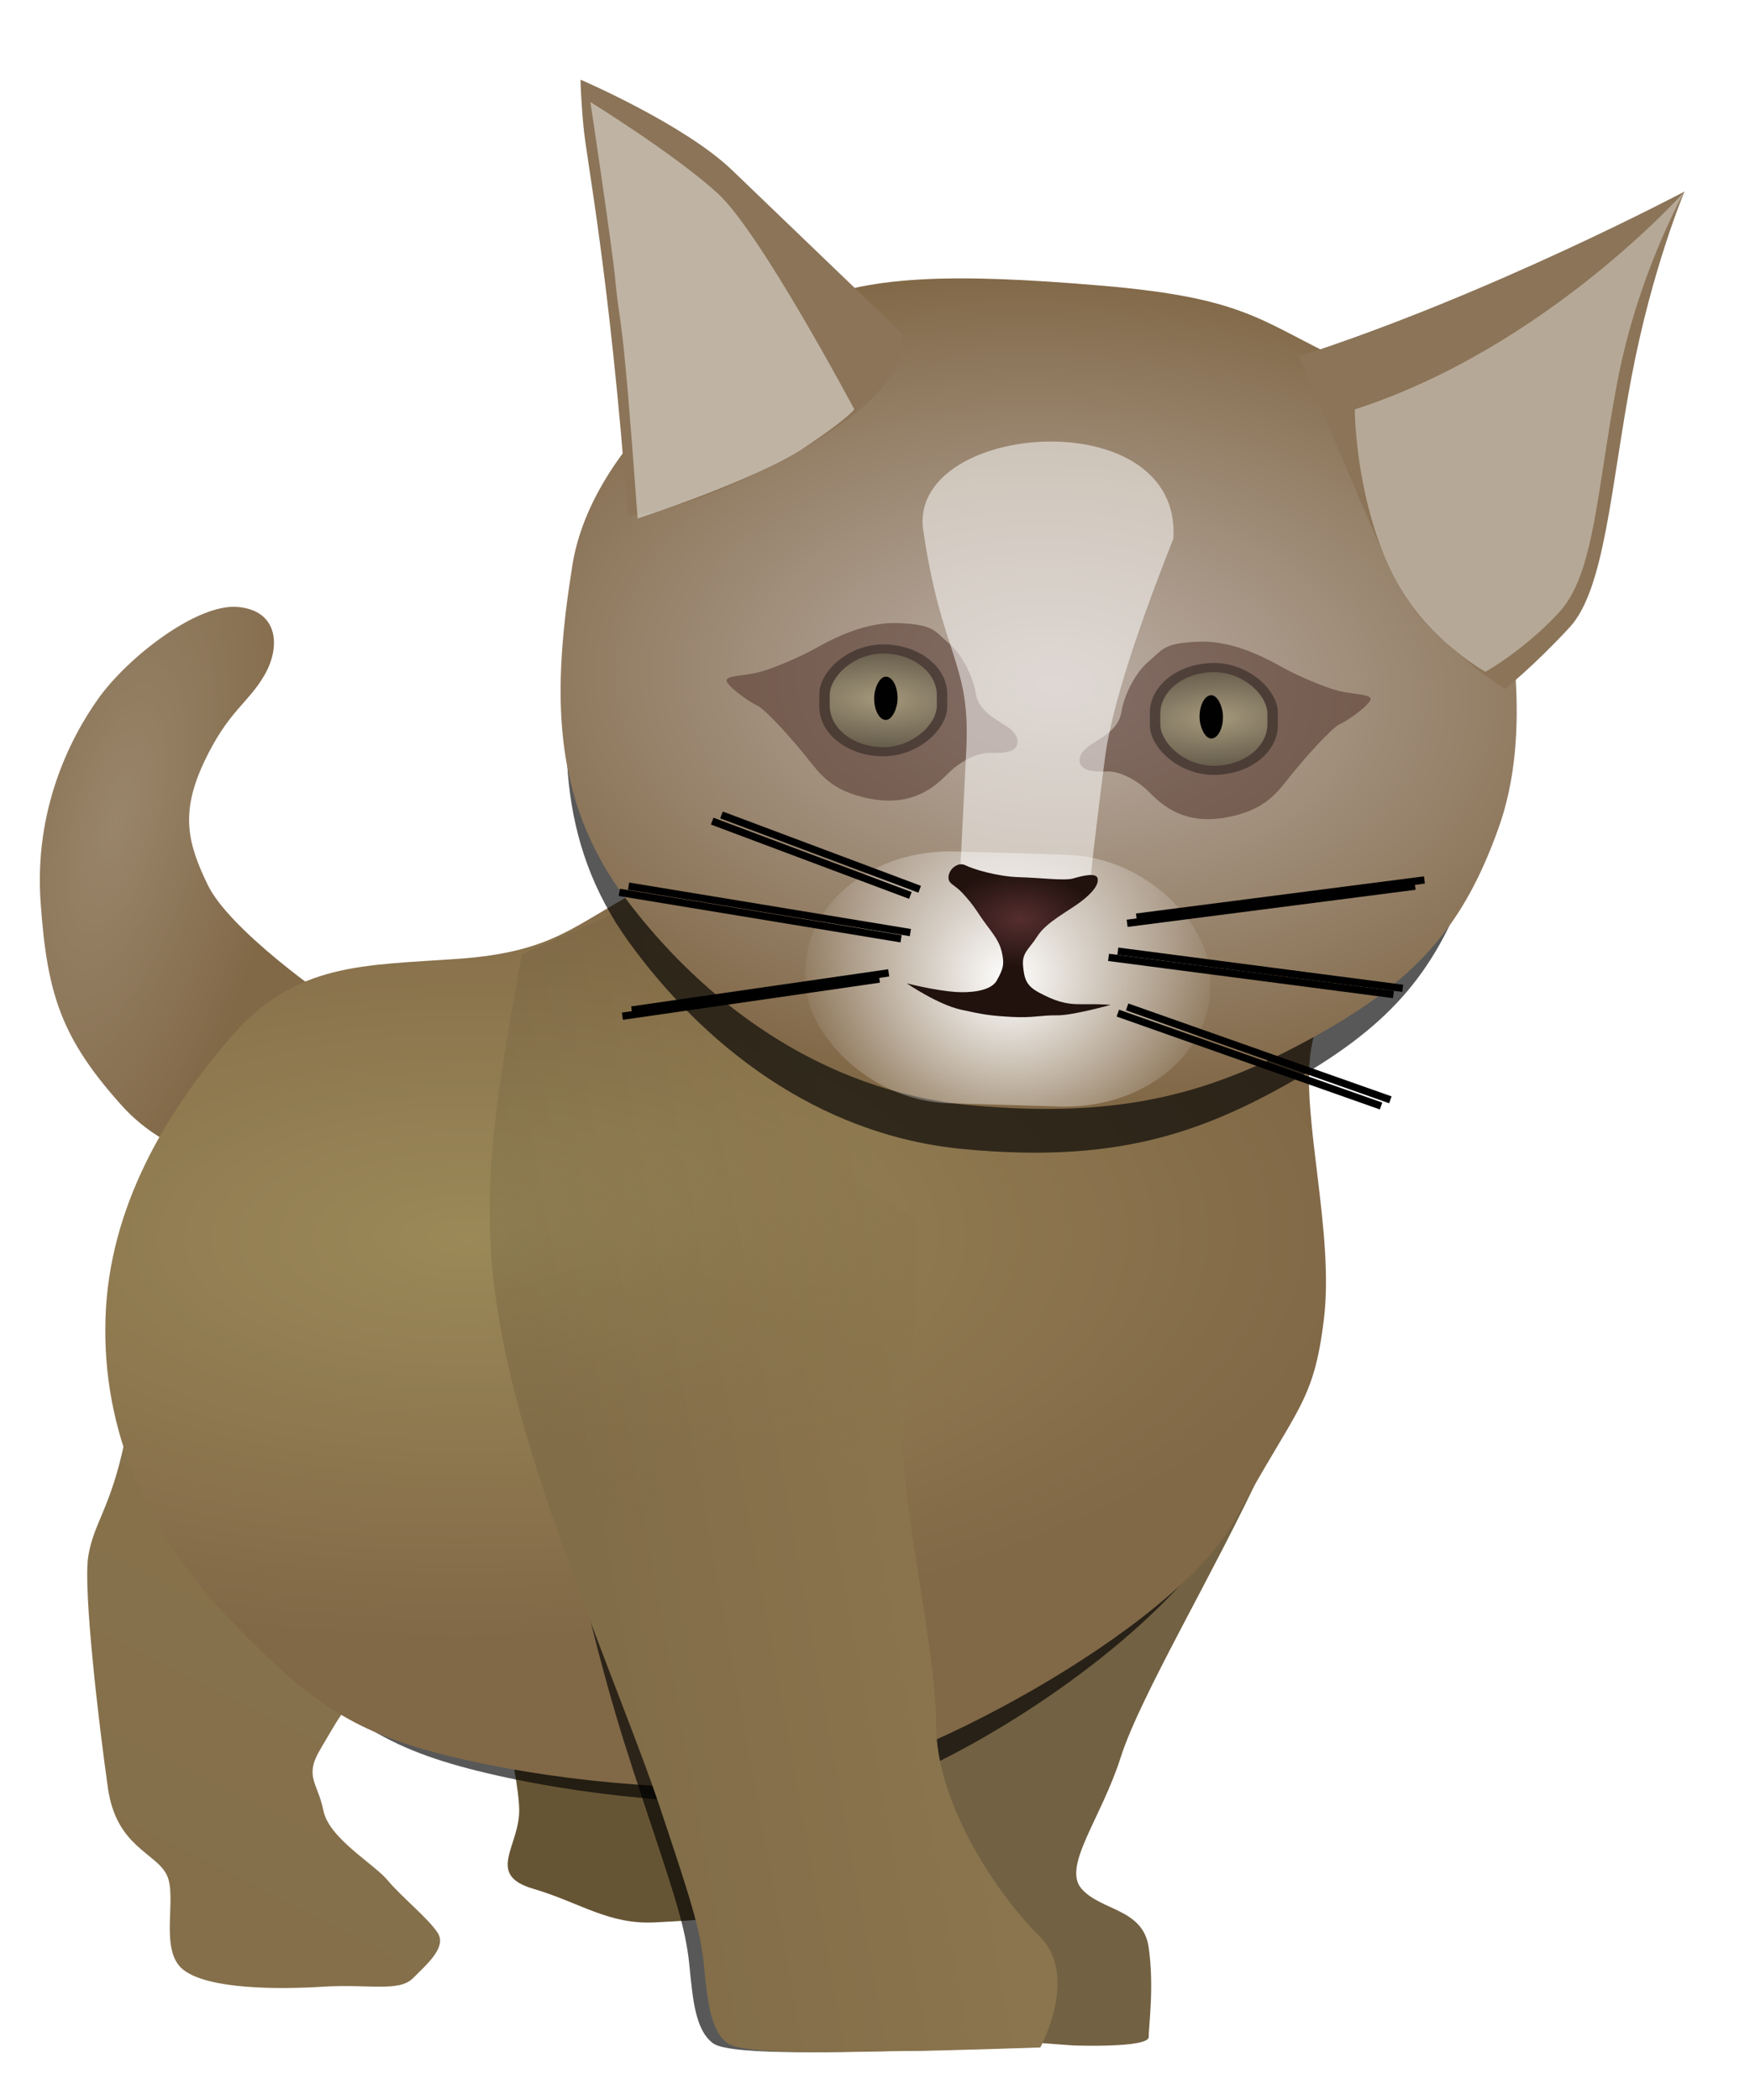 <?xml version="1.0" encoding="UTF-8" standalone="no"?>
<!-- Created with Inkscape (http://www.inkscape.org/) -->

<svg
   xmlns:dc="http://purl.org/dc/elements/1.1/"
   xmlns:cc="http://creativecommons.org/ns#"
   xmlns:rdf="http://www.w3.org/1999/02/22-rdf-syntax-ns#"
   xmlns:svg="http://www.w3.org/2000/svg"
   xmlns="http://www.w3.org/2000/svg"
   xmlns:xlink="http://www.w3.org/1999/xlink"
   xmlns:sodipodi="http://sodipodi.sourceforge.net/DTD/sodipodi-0.dtd"
   xmlns:inkscape="http://www.inkscape.org/namespaces/inkscape"
   width="240"
   height="288"
   id="svg12030"
   version="1.1"
   inkscape:version="0.48.2 r9819"
   sodipodi:docname="kitten.svg">
  <defs
     id="defs12032">
    <linearGradient
       id="linearGradient6044">
      <stop
         style="stop-color:#552e2f;stop-opacity:1;"
         offset="0"
         id="stop6046" />
      <stop
         style="stop-color:#21120e;stop-opacity:1;"
         offset="1"
         id="stop6048" />
    </linearGradient>
    <linearGradient
       inkscape:collect="always"
       id="linearGradient13556">
      <stop
         style="stop-color:#ffffff;stop-opacity:1;"
         offset="0"
         id="stop13558" />
      <stop
         style="stop-color:#ffffff;stop-opacity:0;"
         offset="1"
         id="stop13560" />
    </linearGradient>
    <linearGradient
       id="linearGradient12976">
      <stop
         id="stop12978"
         offset="0"
         style="stop-color:#ffffff;stop-opacity:0.396" />
      <stop
         id="stop12980"
         offset="1"
         style="stop-color:#ffffff;stop-opacity:0;" />
    </linearGradient>
    <linearGradient
       id="linearGradient12958">
      <stop
         id="stop12960"
         offset="0"
         style="stop-color:#000000;stop-opacity:1;" />
      <stop
         id="stop12964"
         offset="1"
         style="stop-color:#000000;stop-opacity:0;" />
    </linearGradient>
    <linearGradient
       id="linearGradient12908">
      <stop
         style="stop-color:#8b754e;stop-opacity:1;"
         offset="0"
         id="stop12910" />
      <stop
         id="stop12916"
         offset="0.63"
         style="stop-color:#8b754e;stop-opacity:1;" />
      <stop
         style="stop-color:#8b754e;stop-opacity:0;"
         offset="1"
         id="stop12912" />
    </linearGradient>
    <linearGradient
       id="linearGradient12902">
      <stop
         id="stop12904"
         offset="0"
         style="stop-color:#9b8958;stop-opacity:1;" />
      <stop
         id="stop12906"
         offset="1"
         style="stop-color:#816847;stop-opacity:1;" />
    </linearGradient>
    <linearGradient
       id="linearGradient12828">
      <stop
         style="stop-color:#bbaea6;stop-opacity:1;"
         offset="0"
         id="stop12830" />
      <stop
         style="stop-color:#816847;stop-opacity:1;"
         offset="1"
         id="stop12832" />
    </linearGradient>
    <linearGradient
       id="linearGradient12644">
      <stop
         style="stop-color:#dcd2a7;stop-opacity:1;"
         offset="0"
         id="stop12646" />
      <stop
         style="stop-color:#79735b;stop-opacity:1;"
         offset="1"
         id="stop12648" />
    </linearGradient>
    <filter
       inkscape:collect="always"
       id="filter12736">
      <feGaussianBlur
         inkscape:collect="always"
         stdDeviation="0.411"
         id="feGaussianBlur12738" />
    </filter>
    <filter
       inkscape:collect="always"
       id="filter12756"
       x="-0.068"
       width="1.135"
       y="-0.111"
       height="1.222">
      <feGaussianBlur
         inkscape:collect="always"
         stdDeviation="1.125"
         id="feGaussianBlur12758" />
    </filter>
    <radialGradient
       inkscape:collect="always"
       xlink:href="#linearGradient12644"
       id="radialGradient12778"
       gradientUnits="userSpaceOnUse"
       gradientTransform="matrix(2.153,-0.088,0.036,0.874,-498.713,50.349)"
       cx="429.613"
       cy="100.59"
       fx="429.613"
       fy="100.59"
       r="7.345" />
    <radialGradient
       inkscape:collect="always"
       xlink:href="#linearGradient12644"
       id="radialGradient12780"
       gradientUnits="userSpaceOnUse"
       gradientTransform="matrix(2.153,-0.088,0.036,0.874,-498.713,50.349)"
       cx="429.613"
       cy="100.59"
       fx="429.613"
       fy="100.59"
       r="7.345" />
    <filter
       inkscape:collect="always"
       id="filter12810">
      <feGaussianBlur
         inkscape:collect="always"
         stdDeviation="1.213"
         id="feGaussianBlur12812" />
    </filter>
    <filter
       inkscape:collect="always"
       id="filter12824">
      <feGaussianBlur
         inkscape:collect="always"
         stdDeviation="0.579"
         id="feGaussianBlur12826" />
    </filter>
    <radialGradient
       inkscape:collect="always"
       xlink:href="#linearGradient12828"
       id="radialGradient12834"
       cx="411.106"
       cy="95.952"
       fx="411.106"
       fy="95.952"
       r="65.562"
       gradientTransform="matrix(1.376,0.078,-0.049,0.862,-149.776,-18.407)"
       gradientUnits="userSpaceOnUse" />
    <filter
       inkscape:collect="always"
       id="filter12890">
      <feGaussianBlur
         inkscape:collect="always"
         stdDeviation="2.45"
         id="feGaussianBlur12892" />
    </filter>
    <radialGradient
       inkscape:collect="always"
       xlink:href="#linearGradient12902"
       id="radialGradient12900"
       cx="329.011"
       cy="172.753"
       fx="329.011"
       fy="172.753"
       r="85.361"
       gradientTransform="matrix(1.428,-0.008,0.003,0.651,-139.701,62.199)"
       gradientUnits="userSpaceOnUse" />
    <linearGradient
       inkscape:collect="always"
       xlink:href="#linearGradient12908"
       id="linearGradient12914"
       x1="388.899"
       y1="292.66"
       x2="356.79"
       y2="155.917"
       gradientUnits="userSpaceOnUse" />
    <filter
       inkscape:collect="always"
       id="filter12936">
      <feGaussianBlur
         inkscape:collect="always"
         stdDeviation="1.235"
         id="feGaussianBlur12938" />
    </filter>
    <filter
       inkscape:collect="always"
       id="filter12950">
      <feGaussianBlur
         inkscape:collect="always"
         stdDeviation="1.935"
         id="feGaussianBlur12952" />
    </filter>
    <linearGradient
       inkscape:collect="always"
       xlink:href="#linearGradient12958"
       id="linearGradient12956"
       gradientUnits="userSpaceOnUse"
       x1="349.405"
       y1="229.809"
       x2="398.408"
       y2="220.891" />
    <radialGradient
       inkscape:collect="always"
       xlink:href="#linearGradient12976"
       id="radialGradient12974"
       cx="284.603"
       cy="122.499"
       fx="284.603"
       fy="122.499"
       r="23.753"
       gradientTransform="matrix(0.971,0.239,-0.644,2.614,85.086,-273.694)"
       gradientUnits="userSpaceOnUse" />
    <radialGradient
       inkscape:collect="always"
       xlink:href="#linearGradient12976"
       id="radialGradient12986"
       gradientUnits="userSpaceOnUse"
       gradientTransform="matrix(0.971,0.239,-0.644,2.614,85.086,-273.694)"
       cx="284.603"
       cy="122.499"
       fx="284.603"
       fy="122.499"
       r="23.753" />
    <radialGradient
       inkscape:collect="always"
       xlink:href="#linearGradient12976"
       id="radialGradient12989"
       gradientUnits="userSpaceOnUse"
       gradientTransform="matrix(0.971,0.239,-0.644,2.614,85.086,-273.694)"
       cx="284.603"
       cy="122.499"
       fx="284.603"
       fy="122.499"
       r="23.753" />
    <linearGradient
       inkscape:collect="always"
       xlink:href="#linearGradient12958"
       id="linearGradient13016"
       x1="274.254"
       y1="255.112"
       x2="304.179"
       y2="196.508"
       gradientUnits="userSpaceOnUse" />
    <filter
       inkscape:collect="always"
       id="filter13260"
       x="-0.068"
       width="1.135"
       y="-0.524"
       height="2.047">
      <feGaussianBlur
         inkscape:collect="always"
         stdDeviation="1.112"
         id="feGaussianBlur13262" />
    </filter>
    <filter
       inkscape:collect="always"
       id="filter13264"
       x="-0.068"
       width="1.137"
       y="-0.524"
       height="2.047">
      <feGaussianBlur
         inkscape:collect="always"
         stdDeviation="1.112"
         id="feGaussianBlur13266" />
    </filter>
    <filter
       inkscape:collect="always"
       id="filter13268"
       x="-0.074"
       width="1.148"
       y="-0.209"
       height="1.419">
      <feGaussianBlur
         inkscape:collect="always"
         stdDeviation="1.112"
         id="feGaussianBlur13270" />
    </filter>
    <filter
       inkscape:collect="always"
       id="filter13272"
       x="-0.098"
       width="1.196"
       y="-0.262"
       height="1.524">
      <feGaussianBlur
         inkscape:collect="always"
         stdDeviation="1.112"
         id="feGaussianBlur13274" />
    </filter>
    <filter
       inkscape:collect="always"
       id="filter13276"
       x="-0.069"
       width="1.138"
       y="-0.419"
       height="1.838">
      <feGaussianBlur
         inkscape:collect="always"
         stdDeviation="1.112"
         id="feGaussianBlur13278" />
    </filter>
    <filter
       inkscape:collect="always"
       id="filter13280"
       x="-0.076"
       width="1.151"
       y="-0.523"
       height="2.047">
      <feGaussianBlur
         inkscape:collect="always"
         stdDeviation="1.112"
         id="feGaussianBlur13282" />
    </filter>
    <radialGradient
       inkscape:collect="always"
       xlink:href="#linearGradient12976"
       id="radialGradient13329"
       gradientUnits="userSpaceOnUse"
       gradientTransform="matrix(0.971,0.239,-0.644,2.614,85.086,-273.694)"
       cx="284.603"
       cy="122.499"
       fx="284.603"
       fy="122.499"
       r="23.753" />
    <linearGradient
       inkscape:collect="always"
       xlink:href="#linearGradient12958"
       id="linearGradient13331"
       gradientUnits="userSpaceOnUse"
       x1="274.254"
       y1="255.112"
       x2="304.179"
       y2="196.508" />
    <radialGradient
       inkscape:collect="always"
       xlink:href="#linearGradient12902"
       id="radialGradient13333"
       gradientUnits="userSpaceOnUse"
       gradientTransform="matrix(1.428,-0.008,0.003,0.651,-139.701,62.199)"
       cx="329.011"
       cy="172.753"
       fx="329.011"
       fy="172.753"
       r="85.361" />
    <linearGradient
       inkscape:collect="always"
       xlink:href="#linearGradient12908"
       id="linearGradient13335"
       gradientUnits="userSpaceOnUse"
       x1="388.899"
       y1="292.66"
       x2="356.79"
       y2="155.917" />
    <linearGradient
       inkscape:collect="always"
       xlink:href="#linearGradient12958"
       id="linearGradient13337"
       gradientUnits="userSpaceOnUse"
       x1="349.405"
       y1="229.809"
       x2="398.408"
       y2="220.891" />
    <radialGradient
       inkscape:collect="always"
       xlink:href="#linearGradient12828"
       id="radialGradient13339"
       gradientUnits="userSpaceOnUse"
       gradientTransform="matrix(1.376,0.078,-0.049,0.862,-149.776,-18.407)"
       cx="411.106"
       cy="95.952"
       fx="411.106"
       fy="95.952"
       r="65.562" />
    <radialGradient
       inkscape:collect="always"
       xlink:href="#linearGradient12644"
       id="radialGradient13341"
       gradientUnits="userSpaceOnUse"
       gradientTransform="matrix(2.153,-0.088,0.036,0.874,-498.713,50.349)"
       cx="429.613"
       cy="100.59"
       fx="429.613"
       fy="100.59"
       r="7.345" />
    <radialGradient
       inkscape:collect="always"
       xlink:href="#linearGradient12644"
       id="radialGradient13343"
       gradientUnits="userSpaceOnUse"
       gradientTransform="matrix(2.153,-0.088,0.036,0.874,-498.713,50.349)"
       cx="429.613"
       cy="100.59"
       fx="429.613"
       fy="100.59"
       r="7.345" />
    <radialGradient
       inkscape:collect="always"
       xlink:href="#linearGradient12976"
       id="radialGradient13391"
       gradientUnits="userSpaceOnUse"
       gradientTransform="matrix(0.971,0.239,-0.644,2.614,85.086,-273.694)"
       cx="284.603"
       cy="122.499"
       fx="284.603"
       fy="122.499"
       r="23.753" />
    <linearGradient
       inkscape:collect="always"
       xlink:href="#linearGradient12958"
       id="linearGradient13393"
       gradientUnits="userSpaceOnUse"
       x1="274.254"
       y1="255.112"
       x2="304.179"
       y2="196.508" />
    <radialGradient
       inkscape:collect="always"
       xlink:href="#linearGradient12902"
       id="radialGradient13395"
       gradientUnits="userSpaceOnUse"
       gradientTransform="matrix(1.428,-0.008,0.003,0.651,-139.701,62.199)"
       cx="329.011"
       cy="172.753"
       fx="329.011"
       fy="172.753"
       r="85.361" />
    <linearGradient
       inkscape:collect="always"
       xlink:href="#linearGradient12908"
       id="linearGradient13397"
       gradientUnits="userSpaceOnUse"
       x1="388.899"
       y1="292.66"
       x2="356.79"
       y2="155.917" />
    <linearGradient
       inkscape:collect="always"
       xlink:href="#linearGradient12958"
       id="linearGradient13399"
       gradientUnits="userSpaceOnUse"
       x1="349.405"
       y1="229.809"
       x2="398.408"
       y2="220.891" />
    <radialGradient
       inkscape:collect="always"
       xlink:href="#linearGradient12828"
       id="radialGradient13401"
       gradientUnits="userSpaceOnUse"
       gradientTransform="matrix(1.376,0.078,-0.049,0.862,-149.776,-18.407)"
       cx="411.106"
       cy="95.952"
       fx="411.106"
       fy="95.952"
       r="65.562" />
    <radialGradient
       inkscape:collect="always"
       xlink:href="#linearGradient12644"
       id="radialGradient13403"
       gradientUnits="userSpaceOnUse"
       gradientTransform="matrix(2.153,-0.088,0.036,0.874,-498.713,50.349)"
       cx="429.613"
       cy="100.59"
       fx="429.613"
       fy="100.59"
       r="7.345" />
    <radialGradient
       inkscape:collect="always"
       xlink:href="#linearGradient12644"
       id="radialGradient13405"
       gradientUnits="userSpaceOnUse"
       gradientTransform="matrix(2.153,-0.088,0.036,0.874,-498.713,50.349)"
       cx="429.613"
       cy="100.59"
       fx="429.613"
       fy="100.59"
       r="7.345" />
    <radialGradient
       inkscape:collect="always"
       xlink:href="#linearGradient12976"
       id="radialGradient13451"
       gradientUnits="userSpaceOnUse"
       gradientTransform="matrix(0.971,0.239,-0.644,2.614,85.086,-273.694)"
       cx="284.603"
       cy="122.499"
       fx="284.603"
       fy="122.499"
       r="23.753" />
    <linearGradient
       inkscape:collect="always"
       xlink:href="#linearGradient12958"
       id="linearGradient13453"
       gradientUnits="userSpaceOnUse"
       x1="274.254"
       y1="255.112"
       x2="304.179"
       y2="196.508" />
    <radialGradient
       inkscape:collect="always"
       xlink:href="#linearGradient12902"
       id="radialGradient13455"
       gradientUnits="userSpaceOnUse"
       gradientTransform="matrix(1.428,-0.008,0.003,0.651,-139.701,62.199)"
       cx="329.011"
       cy="172.753"
       fx="329.011"
       fy="172.753"
       r="85.361" />
    <linearGradient
       inkscape:collect="always"
       xlink:href="#linearGradient12908"
       id="linearGradient13457"
       gradientUnits="userSpaceOnUse"
       x1="388.899"
       y1="292.66"
       x2="356.79"
       y2="155.917" />
    <linearGradient
       inkscape:collect="always"
       xlink:href="#linearGradient12958"
       id="linearGradient13459"
       gradientUnits="userSpaceOnUse"
       x1="349.405"
       y1="229.809"
       x2="398.408"
       y2="220.891" />
    <radialGradient
       inkscape:collect="always"
       xlink:href="#linearGradient12828"
       id="radialGradient13461"
       gradientUnits="userSpaceOnUse"
       gradientTransform="matrix(1.376,0.078,-0.049,0.862,-149.776,-18.407)"
       cx="411.106"
       cy="95.952"
       fx="411.106"
       fy="95.952"
       r="65.562" />
    <radialGradient
       inkscape:collect="always"
       xlink:href="#linearGradient12644"
       id="radialGradient13463"
       gradientUnits="userSpaceOnUse"
       gradientTransform="matrix(2.153,-0.088,0.036,0.874,-498.713,50.349)"
       cx="429.613"
       cy="100.59"
       fx="429.613"
       fy="100.59"
       r="7.345" />
    <radialGradient
       inkscape:collect="always"
       xlink:href="#linearGradient12644"
       id="radialGradient13465"
       gradientUnits="userSpaceOnUse"
       gradientTransform="matrix(2.153,-0.088,0.036,0.874,-498.713,50.349)"
       cx="429.613"
       cy="100.59"
       fx="429.613"
       fy="100.59"
       r="7.345" />
    <radialGradient
       inkscape:collect="always"
       xlink:href="#linearGradient12828"
       id="radialGradient13497"
       gradientUnits="userSpaceOnUse"
       gradientTransform="matrix(1.376,0.078,-0.049,0.862,-402.029,-12.461)"
       cx="411.106"
       cy="95.952"
       fx="411.106"
       fy="95.952"
       r="65.562" />
    <linearGradient
       inkscape:collect="always"
       xlink:href="#linearGradient12958"
       id="linearGradient13500"
       gradientUnits="userSpaceOnUse"
       x1="349.405"
       y1="229.809"
       x2="398.408"
       y2="220.891"
       gradientTransform="translate(-252.253,5.945)" />
    <linearGradient
       inkscape:collect="always"
       xlink:href="#linearGradient12908"
       id="linearGradient13503"
       gradientUnits="userSpaceOnUse"
       x1="388.899"
       y1="292.66"
       x2="356.79"
       y2="155.917"
       gradientTransform="translate(-252.253,5.945)" />
    <radialGradient
       inkscape:collect="always"
       xlink:href="#linearGradient12902"
       id="radialGradient13508"
       gradientUnits="userSpaceOnUse"
       gradientTransform="matrix(1.428,-0.008,0.003,0.651,-391.954,68.145)"
       cx="329.011"
       cy="172.753"
       fx="329.011"
       fy="172.753"
       r="85.361" />
    <linearGradient
       inkscape:collect="always"
       xlink:href="#linearGradient12958"
       id="linearGradient13512"
       gradientUnits="userSpaceOnUse"
       x1="274.254"
       y1="255.112"
       x2="304.179"
       y2="196.508"
       gradientTransform="translate(-252.253,5.945)" />
    <filter
       inkscape:collect="always"
       id="filter13524">
      <feGaussianBlur
         inkscape:collect="always"
         stdDeviation="0.842"
         id="feGaussianBlur13526" />
    </filter>
    <filter
       inkscape:collect="always"
       id="filter13540">
      <feGaussianBlur
         inkscape:collect="always"
         stdDeviation="0.621"
         id="feGaussianBlur13542" />
    </filter>
    <filter
       inkscape:collect="always"
       id="filter13548">
      <feGaussianBlur
         inkscape:collect="always"
         stdDeviation="0.52"
         id="feGaussianBlur13550" />
    </filter>
    <filter
       inkscape:collect="always"
       id="filter13552">
      <feGaussianBlur
         inkscape:collect="always"
         stdDeviation="0.412"
         id="feGaussianBlur13554" />
    </filter>
    <radialGradient
       inkscape:collect="always"
       xlink:href="#linearGradient13556"
       id="radialGradient13562"
       cx="408.948"
       cy="122.016"
       fx="408.948"
       fy="122.016"
       r="25.888"
       gradientTransform="matrix(1,0.021,-0.021,0.907,2.647,2.605)"
       gradientUnits="userSpaceOnUse" />
    <radialGradient
       inkscape:collect="always"
       xlink:href="#linearGradient6044"
       id="radialGradient6050"
       cx="154.146"
       cy="133.364"
       fx="154.146"
       fy="133.364"
       r="13.983"
       gradientTransform="matrix(0.76,0.014,-0.008,0.47,38.126,69.61)"
       gradientUnits="userSpaceOnUse" />
    <filter
       inkscape:collect="always"
       id="filter6052">
      <feGaussianBlur
         inkscape:collect="always"
         stdDeviation="0.233"
         id="feGaussianBlur6054" />
    </filter>
    <filter
       inkscape:collect="always"
       id="filter6056">
      <feGaussianBlur
         inkscape:collect="always"
         stdDeviation="0.278"
         id="feGaussianBlur6058" />
    </filter>
    <filter
       inkscape:collect="always"
       id="filter6064">
      <feGaussianBlur
         inkscape:collect="always"
         stdDeviation="0.613"
         id="feGaussianBlur6066" />
    </filter>
  </defs>
  <sodipodi:namedview
     id="base"
     pagecolor="#ffffff"
     bordercolor="#666666"
     borderopacity="1.0"
     inkscape:pageopacity="0.0"
     inkscape:pageshadow="2"
     inkscape:zoom="3.1994706"
     inkscape:cx="117.49826"
     inkscape:cy="165.33634"
     inkscape:document-units="px"
     inkscape:current-layer="layer1"
     showgrid="false"
     fit-margin-top="0"
     fit-margin-left="0"
     fit-margin-right="0"
     fit-margin-bottom="0"
     inkscape:window-width="1653"
     inkscape:window-height="1022"
     inkscape:window-x="151"
     inkscape:window-y="26"
     inkscape:window-maximized="0"
     showguides="true"
     inkscape:guide-bbox="true" />
  <g
     inkscape:label="Layer 1"
     inkscape:groupmode="layer"
     id="layer1"
     transform="translate(-14.286,-8.362)">
    <g
       id="g12992"
       transform="translate(-252.253,5.945)"
       style="filter:url(#filter13540)">
      <path
         sodipodi:nodetypes="zzzzzzzzzz"
         inkscape:connector-curvature="0"
         id="path12578"
         d="m 316.332,142.444 c -5.956,-3.535 -18.438,-12.805 -21.275,-18.619 -2.836,-5.814 -3.802,-9.968 -0.509,-16.948 3.294,-6.98 6.049,-8.002 8.284,-11.911 2.236,-3.909 1.862,-8.844 -3.724,-9.31 -5.586,-0.465 -15.078,6.936 -19.085,12.568 -4.006,5.631 -8.796,15.361 -7.913,27.929 0.883,12.568 2.793,18.619 11.171,27.929 8.379,9.31 22.728,9.954 29.325,5.586 6.597,-4.368 9.68,-13.687 3.724,-17.223 z"
         style="fill:#816847;fill-opacity:1;stroke:none" />
      <path
         style="opacity:0.486;fill:url(#radialGradient13451);fill-opacity:1;stroke:none"
         d="m 316.332,142.444 c -5.956,-3.535 -18.438,-12.805 -21.275,-18.619 -2.836,-5.814 -3.802,-9.968 -0.509,-16.948 3.294,-6.98 6.049,-8.002 8.284,-11.911 2.236,-3.909 1.862,-8.844 -3.724,-9.31 -5.586,-0.465 -15.078,6.936 -19.085,12.568 -4.006,5.631 -8.796,15.361 -7.913,27.929 0.883,12.568 2.793,18.619 11.171,27.929 8.379,9.31 22.728,9.954 29.325,5.586 6.597,-4.368 9.68,-13.687 3.724,-17.223 z"
         id="path12966"
         inkscape:connector-curvature="0"
         sodipodi:nodetypes="zzzzzzzzzz" />
    </g>
    <path
       style="fill:#726142;fill-opacity:1;stroke:none"
       d="m 186.403,161.107 c -2.686,16.499 7.674,34.149 1.151,48.346 -6.523,14.197 -16.883,31.463 -19.569,39.905 -2.686,8.441 -8.058,14.964 -5.372,18.034 2.686,3.07 8.441,2.686 9.209,8.058 0.767,5.372 -1e-5,10.744 -1e-5,12.278 0,1.535 -10.36,1.151 -10.36,1.151 0,0 -16.499,-1.151 -19.569,-1.918 -3.07,-0.767 -4.221,-8.441 -4.221,-9.976 0,-1.535 3.453,-10.744 2.686,-14.964 -0.767,-4.221 1.535,-21.871 1.535,-28.394 0,-6.523 0.384,-23.789 0.384,-30.696 0,-6.907 0.384,-64.078 0.384,-64.078 30.778,9.109 23.312,13.6 43.742,22.254 z"
       id="path12594"
       inkscape:connector-curvature="0"
       sodipodi:nodetypes="cssssscssssscc" />
    <path
       style="fill:#665534;fill-opacity:1;stroke:none;filter:url(#filter13548)"
       d="m 76.282,210.987 c 4.988,23.022 9.209,40.672 9.209,45.66 0,4.988 -4.604,8.825 1.918,10.744 6.523,1.918 10.36,4.988 16.883,4.604 6.523,-0.384 15.348,-0.384 14.964,-5.755 -0.384,-5.372 0.384,-6.139 -6.523,-9.592 -6.907,-3.453 -5.372,-3.837 -6.907,-10.744 -1.535,-6.907 -3.453,-28.777 -3.453,-28.777 z"
       id="path12590"
       inkscape:connector-curvature="0" />
    <path
       style="fill:#87724c;fill-opacity:1;stroke:none"
       d="m 37.528,171.466 c -3.07,19.185 -4.221,25.324 -6.139,34.533 -1.918,9.209 -4.221,11.127 -4.988,15.732 -0.767,4.604 1.535,23.789 2.686,31.847 1.151,8.058 6.523,8.825 8.058,11.895 1.535,3.07 -1.151,10.36 2.302,13.046 3.453,2.686 13.046,2.686 19.185,2.302 6.139,-0.384 10.36,0.767 12.278,-1.151 1.918,-1.918 4.604,-4.221 3.453,-6.139 -1.151,-1.918 -4.988,-4.988 -6.907,-7.29 -1.918,-2.302 -8.058,-5.755 -8.825,-9.592 -0.767,-3.837 -2.686,-4.604 -0.384,-8.441 2.302,-3.837 3.07,-5.755 6.523,-8.441 3.453,-2.686 16.883,-18.801 16.883,-18.801 z"
       id="path12588"
       inkscape:connector-curvature="0" />
    <path
       inkscape:connector-curvature="0"
       id="path12998"
       d="m 37.528,171.466 c -3.07,19.185 -4.221,25.324 -6.139,34.533 -1.918,9.209 -4.221,11.127 -4.988,15.732 -0.767,4.604 1.535,23.789 2.686,31.847 1.151,8.058 6.523,8.825 8.058,11.895 1.535,3.07 -1.151,10.36 2.302,13.046 3.453,2.686 13.046,2.686 19.185,2.302 6.139,-0.384 10.36,0.767 12.278,-1.151 1.918,-1.918 4.604,-4.221 3.453,-6.139 -1.151,-1.918 -4.988,-4.988 -6.907,-7.29 -1.918,-2.302 -8.058,-5.755 -8.825,-9.592 -0.767,-3.837 -2.686,-4.604 -0.384,-8.441 2.302,-3.837 3.07,-5.755 6.523,-8.441 3.453,-2.686 16.883,-18.801 16.883,-18.801 z"
       style="opacity:0.156;fill:url(#linearGradient13512);fill-opacity:1;stroke:none;filter:url(#filter13552)" />
    <path
       sodipodi:nodetypes="czzzzcc"
       inkscape:connector-curvature="0"
       id="path12940"
       d="m 50.221,152.685 c -8.844,10.241 -16.757,23.274 -17.223,38.635 -0.465,15.361 5.586,29.325 17.223,41.428 11.637,12.102 17.688,15.826 32.118,19.085 14.43,3.258 32.118,4.655 46.082,3.258 13.964,-1.396 55.874,-27.317 57.458,-47.349 -47.577,-33.606 -55.627,-30.427 -135.658,-55.057 z"
       style="fill:#000000;fill-opacity:0.656;stroke:none;filter:url(#filter12950)" />
    <path
       style="fill:url(#radialGradient13508);fill-opacity:1;stroke:none;filter:url(#filter13524)"
       d="m 112.538,87.257 c -4.538,0.815 -1.862,38.635 -10.706,43.289 -8.844,4.655 -11.637,8.379 -24.67,9.31 -13.033,0.931 -22.343,0.465 -31.187,10.706 -8.844,10.241 -16.757,23.274 -17.223,38.635 -0.465,15.361 5.586,29.325 17.223,41.428 11.637,12.102 17.688,15.826 32.118,19.085 14.43,3.258 32.118,4.655 46.082,3.258 13.964,-1.396 51.203,-20.947 59.581,-36.307 8.379,-15.361 10.706,-15.826 12.102,-27.463 1.396,-11.637 -3.026,-27.463 -1.862,-36.307 1.164,-8.844 11.462,-30.082 0.32,-36.336 -11.142,-6.255 -77.24,-30.111 -81.779,-29.296 z"
       id="path12068"
       inkscape:connector-curvature="0"
       sodipodi:nodetypes="zzzzzzzzzzzsz" />
    <path
       sodipodi:nodetypes="zzzzzzzzzz"
       inkscape:connector-curvature="0"
       id="path12836"
       d="m 417.552,43.587 c -20.127,-1.699 -32.614,-1.535 -41.823,3.07 -9.209,4.604 -28.01,18.418 -30.696,35.3 -2.686,16.883 -3.07,31.847 7.29,45.66 10.36,13.813 26.475,26.475 47.579,28.394 21.103,1.918 33.383,-1.91 47.195,-9.592 13.812,-7.682 20.163,-15.064 24.94,-28.394 4.778,-13.329 1.535,-28.777 0,-37.602 -1.535,-8.825 -9.592,-21.103 -21.103,-26.475 -11.511,-5.372 -13.255,-8.661 -33.382,-10.36 z"
       style="fill:#000000;fill-opacity:0.656;stroke:none;filter:url(#filter12890)"
       transform="matrix(0.965,0,0,1,-239.452,9.945)" />
    <path
       sodipodi:nodetypes="csszscsscc"
       inkscape:connector-curvature="0"
       id="path12918"
       d="m 92.107,217.558 c 4.604,19.569 6.348,25.66 10.569,38.322 4.221,12.662 5.635,16.908 6.139,21.871 0.478,4.701 0.788,9.007 3.265,10.837 2.477,1.83 20.133,1.058 24.371,1.057 4.316,-10e-4 18.505,-0.486 18.505,-0.486 0,0 5.384,-9.845 -0.097,-15.244 -5.548,-5.465 -14.227,-18.015 -14.197,-29.161 0.03,-11.127 -11.66,-9.738 -9.741,-15.877 -17.214,-17.031 -11.139,4.165 -38.813,-11.317 z"
       style="fill:#000000;fill-opacity:0.656;stroke:none;filter:url(#filter12936)" />
    <path
       style="fill:url(#linearGradient13503);fill-opacity:1;stroke:none"
       d="m 85.874,139.236 c -4.988,26.859 -6.139,38.37 -1.535,57.938 4.604,19.569 16.115,46.044 20.336,58.706 4.221,12.662 5.635,16.908 6.139,21.871 0.478,4.701 0.788,9.007 3.265,10.837 2.477,1.83 20.133,1.058 24.371,1.057 4.316,-10e-4 18.505,-0.486 18.505,-0.486 0,0 5.384,-9.845 -0.097,-15.244 -5.548,-5.465 -14.227,-18.015 -14.197,-29.161 0.03,-11.127 -6.139,-36.068 -4.221,-42.207 1.918,-6.139 1.386,-26.934 1.386,-26.934 z"
       id="path12592"
       inkscape:connector-curvature="0"
       sodipodi:nodetypes="cssszscssscc" />
    <path
       sodipodi:nodetypes="cssszscssscc"
       inkscape:connector-curvature="0"
       id="path12954"
       d="m 85.874,139.236 c -4.988,26.859 -6.139,38.37 -1.535,57.938 4.604,19.569 16.115,46.044 20.336,58.706 4.221,12.662 5.635,16.908 6.139,21.871 0.478,4.701 0.788,9.007 3.265,10.837 2.477,1.83 20.133,1.058 24.371,1.057 4.316,-10e-4 18.505,-0.486 18.505,-0.486 0,0 5.384,-9.845 -0.097,-15.244 -5.548,-5.465 -14.227,-18.015 -14.197,-29.161 0.03,-11.127 -6.139,-36.068 -4.221,-42.207 1.918,-6.139 1.386,-87.237 1.386,-87.237 z"
       style="opacity:0.069;fill:url(#linearGradient13500);fill-opacity:1;stroke:none" />
    <path
       style="fill:url(#radialGradient13497);fill-opacity:1;stroke:none;filter:url(#filter6064)"
       d="m 165.3,47.532 c -20.127,-1.699 -32.614,-1.535 -41.823,3.07 -9.209,4.604 -28.01,18.418 -30.696,35.3 -2.686,16.883 -3.07,31.847 7.29,45.66 10.36,13.813 26.475,26.475 47.579,28.394 21.103,1.918 33.383,-1.91 47.195,-9.592 13.812,-7.682 20.163,-15.064 24.94,-28.394 4.778,-13.329 1.535,-28.777 0,-37.602 C 218.25,75.542 210.192,63.264 198.681,57.892 187.17,52.52 185.427,49.231 165.3,47.532 z"
       id="path12596"
       inkscape:connector-curvature="0"
       sodipodi:nodetypes="zzzzzzzzzz" />
    <path
       style="fill:#8b7458;fill-opacity:1;stroke:none"
       d="M 100.364,79.042 C 97.941,46.339 94.712,30.189 94.308,25.748 c -0.404,-4.441 -0.404,-6.46 -0.404,-6.46 0,0 14.237,6.119 20.779,12.405 8.276,7.953 23.228,22.316 23.228,22.316 0,0 2.826,6.46 -13.323,15.746 -16.149,9.286 -24.224,9.286 -24.224,9.286 z"
       id="path12598"
       inkscape:connector-curvature="0"
       sodipodi:nodetypes="cscscsc" />
    <path
       inkscape:connector-curvature="0"
       id="path12600"
       d="M 101.728,79.466 C 99.503,48.739 99.404,54.515 98.657,46.647 98.236,42.207 95.255,22.351 95.255,22.351 c 0,0 11.742,7.27 17.539,12.606 5.797,5.336 18.657,29.55 18.657,29.55 0,0 -1.03,1.381 -6.864,5.249 -6.782,4.496 -22.86,9.711 -22.86,9.711 z"
       style="fill:#ffffff;fill-opacity:0.452;stroke:none;filter:url(#filter6052)"
       sodipodi:nodetypes="csczcsc" />
    <path
       style="fill:#8b7458;fill-opacity:1;stroke:none"
       d="m 192.416,57.24 c 26.243,-8.478 52.889,-22.609 52.889,-22.609 0,0 -4.441,10.497 -7.267,25.435 -2.826,14.938 -3.634,29.069 -8.478,34.318 -4.845,5.249 -8.882,8.478 -8.882,8.478 0,0 -11.708,-7.267 -16.149,-17.361 -4.441,-10.093 -12.112,-28.262 -12.112,-28.262 z"
       id="path12602"
       inkscape:connector-curvature="0" />
    <g
       id="g12762"
       transform="translate(-248.855,6.37)">
      <path
         sodipodi:nodetypes="zzzzzzzssssssz"
         inkscape:connector-curvature="0"
         id="path12606"
         d="m 427.663,89.992 c 5.023,-0.17 9.835,2.694 11.573,3.646 1.738,0.952 5.407,2.573 7.461,3.095 2.054,0.522 4.324,0.424 4.409,1.102 0.085,0.678 -3.01,2.925 -4.154,3.434 -1.145,0.509 -4.748,4.536 -6.656,6.91 -1.908,2.374 -3.434,4.79 -8.606,5.85 -5.172,1.06 -8.359,-0.742 -10.852,-3.307 -1.628,-1.675 -4.067,-2.988 -5.85,-2.925 -2.069,0.073 -3.264,-0.17 -3.646,-0.933 -0.382,-0.763 -0.065,-1.771 1.357,-2.713 1.579,-1.047 3.858,-2.12 4.239,-4.536 0.382,-2.416 1.992,-5.469 3.731,-6.91 1.972,-1.636 1.971,-2.544 6.995,-2.713 z"
         style="fill:#44261e;fill-opacity:0.47;stroke:none;filter:url(#filter12756)" />
      <rect
         ry="6.821"
         rx="8.775"
         y="92.917"
         x="420.838"
         height="15.346"
         width="17.55"
         id="rect12608"
         style="opacity:0.609;color:#000000;fill:#000000;fill-opacity:0.991;fill-rule:nonzero;stroke:none;stroke-width:4;marker:none;visibility:visible;display:inline;overflow:visible;filter:url(#filter12736);enable-background:accumulate" />
      <rect
         style="opacity:0.609;color:#000000;fill:url(#radialGradient13463);fill-opacity:1;fill-rule:nonzero;stroke:none;stroke-width:4;marker:none;visibility:visible;display:inline;overflow:visible;enable-background:accumulate"
         id="rect12610"
         width="14.69"
         height="12.845"
         x="422.268"
         y="94.168"
         rx="7.345"
         ry="5.71" />
      <rect
         ry="5.94"
         rx="8.775"
         y="97.336"
         x="427.65"
         height="5.94"
         width="3.218"
         id="rect12760"
         style="color:#000000;fill:#000000;fill-opacity:0.991;fill-rule:nonzero;stroke:none;stroke-width:4;marker:none;visibility:visible;display:inline;overflow:visible;enable-background:accumulate" />
    </g>
    <path
       inkscape:connector-curvature="0"
       id="path12604"
       d="m 200.087,64.507 c 26.243,-8.478 45.218,-29.876 45.218,-29.876 0,0 -6.396,11.217 -9.222,26.156 -2.826,14.938 -3.119,26.291 -7.964,31.54 -4.845,5.249 -10.117,8.17 -10.117,8.17 0,0 -9.033,-4.901 -13.474,-14.994 -4.441,-10.093 -4.441,-20.994 -4.441,-20.994 z"
       style="fill:#ffffff;fill-opacity:0.374;stroke:none;filter:url(#filter6056)"
       sodipodi:nodetypes="ccsscsc" />
    <g
       id="g12768"
       transform="matrix(-1,0,0,1,565.034,3.822)">
      <path
         style="fill:#44261e;fill-opacity:0.47;stroke:none;filter:url(#filter12756)"
         d="m 427.663,89.992 c 5.023,-0.17 9.835,2.694 11.573,3.646 1.738,0.952 5.407,2.573 7.461,3.095 2.054,0.522 4.324,0.424 4.409,1.102 0.085,0.678 -3.01,2.925 -4.154,3.434 -1.145,0.509 -4.748,4.536 -6.656,6.91 -1.908,2.374 -3.434,4.79 -8.606,5.85 -5.172,1.06 -8.359,-0.742 -10.852,-3.307 -1.628,-1.675 -4.067,-2.988 -5.85,-2.925 -2.069,0.073 -3.264,-0.17 -3.646,-0.933 -0.382,-0.763 -0.065,-1.771 1.357,-2.713 1.579,-1.047 3.858,-2.12 4.239,-4.536 0.382,-2.416 1.992,-5.469 3.731,-6.91 1.972,-1.636 1.971,-2.544 6.995,-2.713 z"
         id="path12770"
         inkscape:connector-curvature="0"
         sodipodi:nodetypes="zzzzzzzssssssz" />
      <rect
         style="opacity:0.609;color:#000000;fill:#000000;fill-opacity:0.991;fill-rule:nonzero;stroke:none;stroke-width:4;marker:none;visibility:visible;display:inline;overflow:visible;filter:url(#filter12736);enable-background:accumulate"
         id="rect12772"
         width="17.55"
         height="15.346"
         x="420.838"
         y="92.917"
         rx="8.775"
         ry="6.821" />
      <rect
         ry="5.71"
         rx="7.345"
         y="94.168"
         x="422.268"
         height="12.845"
         width="14.69"
         id="rect12774"
         style="opacity:0.609;color:#000000;fill:url(#radialGradient13465);fill-opacity:1;fill-rule:nonzero;stroke:none;stroke-width:4;marker:none;visibility:visible;display:inline;overflow:visible;enable-background:accumulate" />
      <rect
         style="color:#000000;fill:#000000;fill-opacity:0.991;fill-rule:nonzero;stroke:none;stroke-width:4;marker:none;visibility:visible;display:inline;overflow:visible;enable-background:accumulate"
         id="rect12776"
         width="3.218"
         height="5.94"
         x="427.65"
         y="97.336"
         rx="8.775"
         ry="5.94" />
    </g>
    <path
       style="fill:#ffffff;fill-opacity:0.516;stroke:none;filter:url(#filter12810)"
       d="m 140.837,80.631 c 2.548,17.836 6.593,18.36 5.967,30.557 -0.308,5.998 -0.871,17.431 -0.871,17.431 l 8.493,2.931 9.384,-2.327 c 0,0 0.25,-3.163 1.992,-16.754 1.14,-8.894 6.455,-22.748 9.406,-30.258 1.162,-18.813 -35.667,-16.107 -34.371,-1.58 z"
       id="path12788"
       inkscape:connector-curvature="0"
       sodipodi:nodetypes="cscccscc" />
    <rect
       style="color:#000000;fill:url(#radialGradient13562);fill-opacity:1;fill-rule:nonzero;stroke:none;stroke-width:0.2;marker:none;visibility:visible;display:inline;overflow:visible;filter:url(#filter12824);enable-background:accumulate"
       id="rect12814"
       width="48.599"
       height="28.233"
       x="384.649"
       y="107.9"
       rx="17.641"
       ry="13.635"
       transform="matrix(1.143,0.034,-0.032,1.223,-311.026,-20.505)" />
    <path
       style="fill:url(#radialGradient6050);fill-opacity:1;stroke:none"
       d="m 154.077,128.663 c 3.069,0.086 6.185,0.515 7.388,0.172 1.203,-0.344 3.178,-0.859 3.35,0 0.172,0.859 -0.687,1.976 -2.405,3.264 -1.718,1.289 -4.639,2.749 -5.841,4.639 -1.203,1.89 -2.148,2.234 -1.976,4.123 0.172,1.89 0.531,2.77 2.319,3.694 1.99,1.028 3.352,1.568 5.783,1.531 2.823,-0.043 3.9,0.092 3.9,0.092 0,0 -5.276,1.466 -7.317,1.43 -2.252,-0.04 -3.292,0.387 -6.299,0.215 -2.917,-0.167 -3.78,-0.304 -6.891,-0.988 -3.198,-0.703 -7.459,-3.621 -7.459,-3.621 0,0 3.909,1.022 6.885,1.2 1.546,0.092 4.611,-0.031 5.47,-1.577 0.859,-1.546 1.031,-2.148 0.773,-3.522 -0.258,-1.374 -0.687,-2.148 -2.062,-3.952 -1.374,-1.804 -1.635,-2.62 -3.436,-4.553 -1.135,-1.218 -1.976,-1.203 -1.89,-2.234 0.086,-1.031 1.289,-2.062 2.319,-1.546 1.031,0.515 4.319,1.546 7.388,1.632 z"
       id="path12782"
       inkscape:connector-curvature="0"
       sodipodi:nodetypes="zssssssscssscsssssssz" />
    <path
       style="fill:none;stroke:#000000;stroke-width:1px;stroke-linecap:butt;stroke-linejoin:miter;stroke-opacity:1"
       d="m 170.139,134.139 39.494,-5.096"
       id="path13018"
       inkscape:connector-curvature="0" />
    <path
       style="fill:none;stroke:#000000;stroke-width:1px;stroke-linecap:butt;stroke-linejoin:miter;stroke-opacity:1"
       d="m 167.591,138.81 39.069,5.096"
       id="path13020"
       inkscape:connector-curvature="0" />
    <path
       style="fill:none;stroke:#000000;stroke-width:1px;stroke-linecap:butt;stroke-linejoin:miter;stroke-opacity:1"
       d="m 168.865,146.454 36.097,12.74"
       id="path13022"
       inkscape:connector-curvature="0" />
    <path
       style="fill:none;stroke:#000000;stroke-width:1px;stroke-linecap:butt;stroke-linejoin:miter;stroke-opacity:1"
       d="M 140.412,130.317 113.233,120.125"
       id="path13024"
       inkscape:connector-curvature="0" />
    <path
       style="fill:none;stroke:#000000;stroke-width:1px;stroke-linecap:butt;stroke-linejoin:miter;stroke-opacity:1"
       d="M 139.138,136.262 100.493,129.892"
       id="path13026"
       inkscape:connector-curvature="0" />
    <path
       style="fill:none;stroke:#000000;stroke-width:1px;stroke-linecap:butt;stroke-linejoin:miter;stroke-opacity:1"
       d="m 136.165,141.783 -35.247,5.096"
       id="path13030"
       inkscape:connector-curvature="0" />
    <path
       inkscape:connector-curvature="0"
       id="path13056"
       d="m 168.865,134.988 39.494,-5.096"
       style="fill:none;stroke:#000000;stroke-width:1px;stroke-linecap:butt;stroke-linejoin:miter;stroke-opacity:1;filter:url(#filter13260)" />
    <path
       inkscape:connector-curvature="0"
       id="path13058"
       d="m 166.317,139.66 39.069,5.096"
       style="fill:none;stroke:#000000;stroke-width:1px;stroke-linecap:butt;stroke-linejoin:miter;stroke-opacity:1;filter:url(#filter13264)" />
    <path
       inkscape:connector-curvature="0"
       id="path13060"
       d="m 167.591,147.304 36.097,12.74"
       style="fill:none;stroke:#000000;stroke-width:1px;stroke-linecap:butt;stroke-linejoin:miter;stroke-opacity:1;filter:url(#filter13268)" />
    <path
       inkscape:connector-curvature="0"
       id="path13062"
       d="M 139.138,131.166 111.959,120.974"
       style="fill:none;stroke:#000000;stroke-width:1px;stroke-linecap:butt;stroke-linejoin:miter;stroke-opacity:1;filter:url(#filter13272)" />
    <path
       inkscape:connector-curvature="0"
       id="path13064"
       d="M 137.864,137.112 99.219,130.742"
       style="fill:none;stroke:#000000;stroke-width:1px;stroke-linecap:butt;stroke-linejoin:miter;stroke-opacity:1;filter:url(#filter13276)" />
    <path
       inkscape:connector-curvature="0"
       id="path13066"
       d="m 134.891,142.632 -35.247,5.096"
       style="fill:none;stroke:#000000;stroke-width:1px;stroke-linecap:butt;stroke-linejoin:miter;stroke-opacity:1;filter:url(#filter13280)" />
  </g>
</svg>
